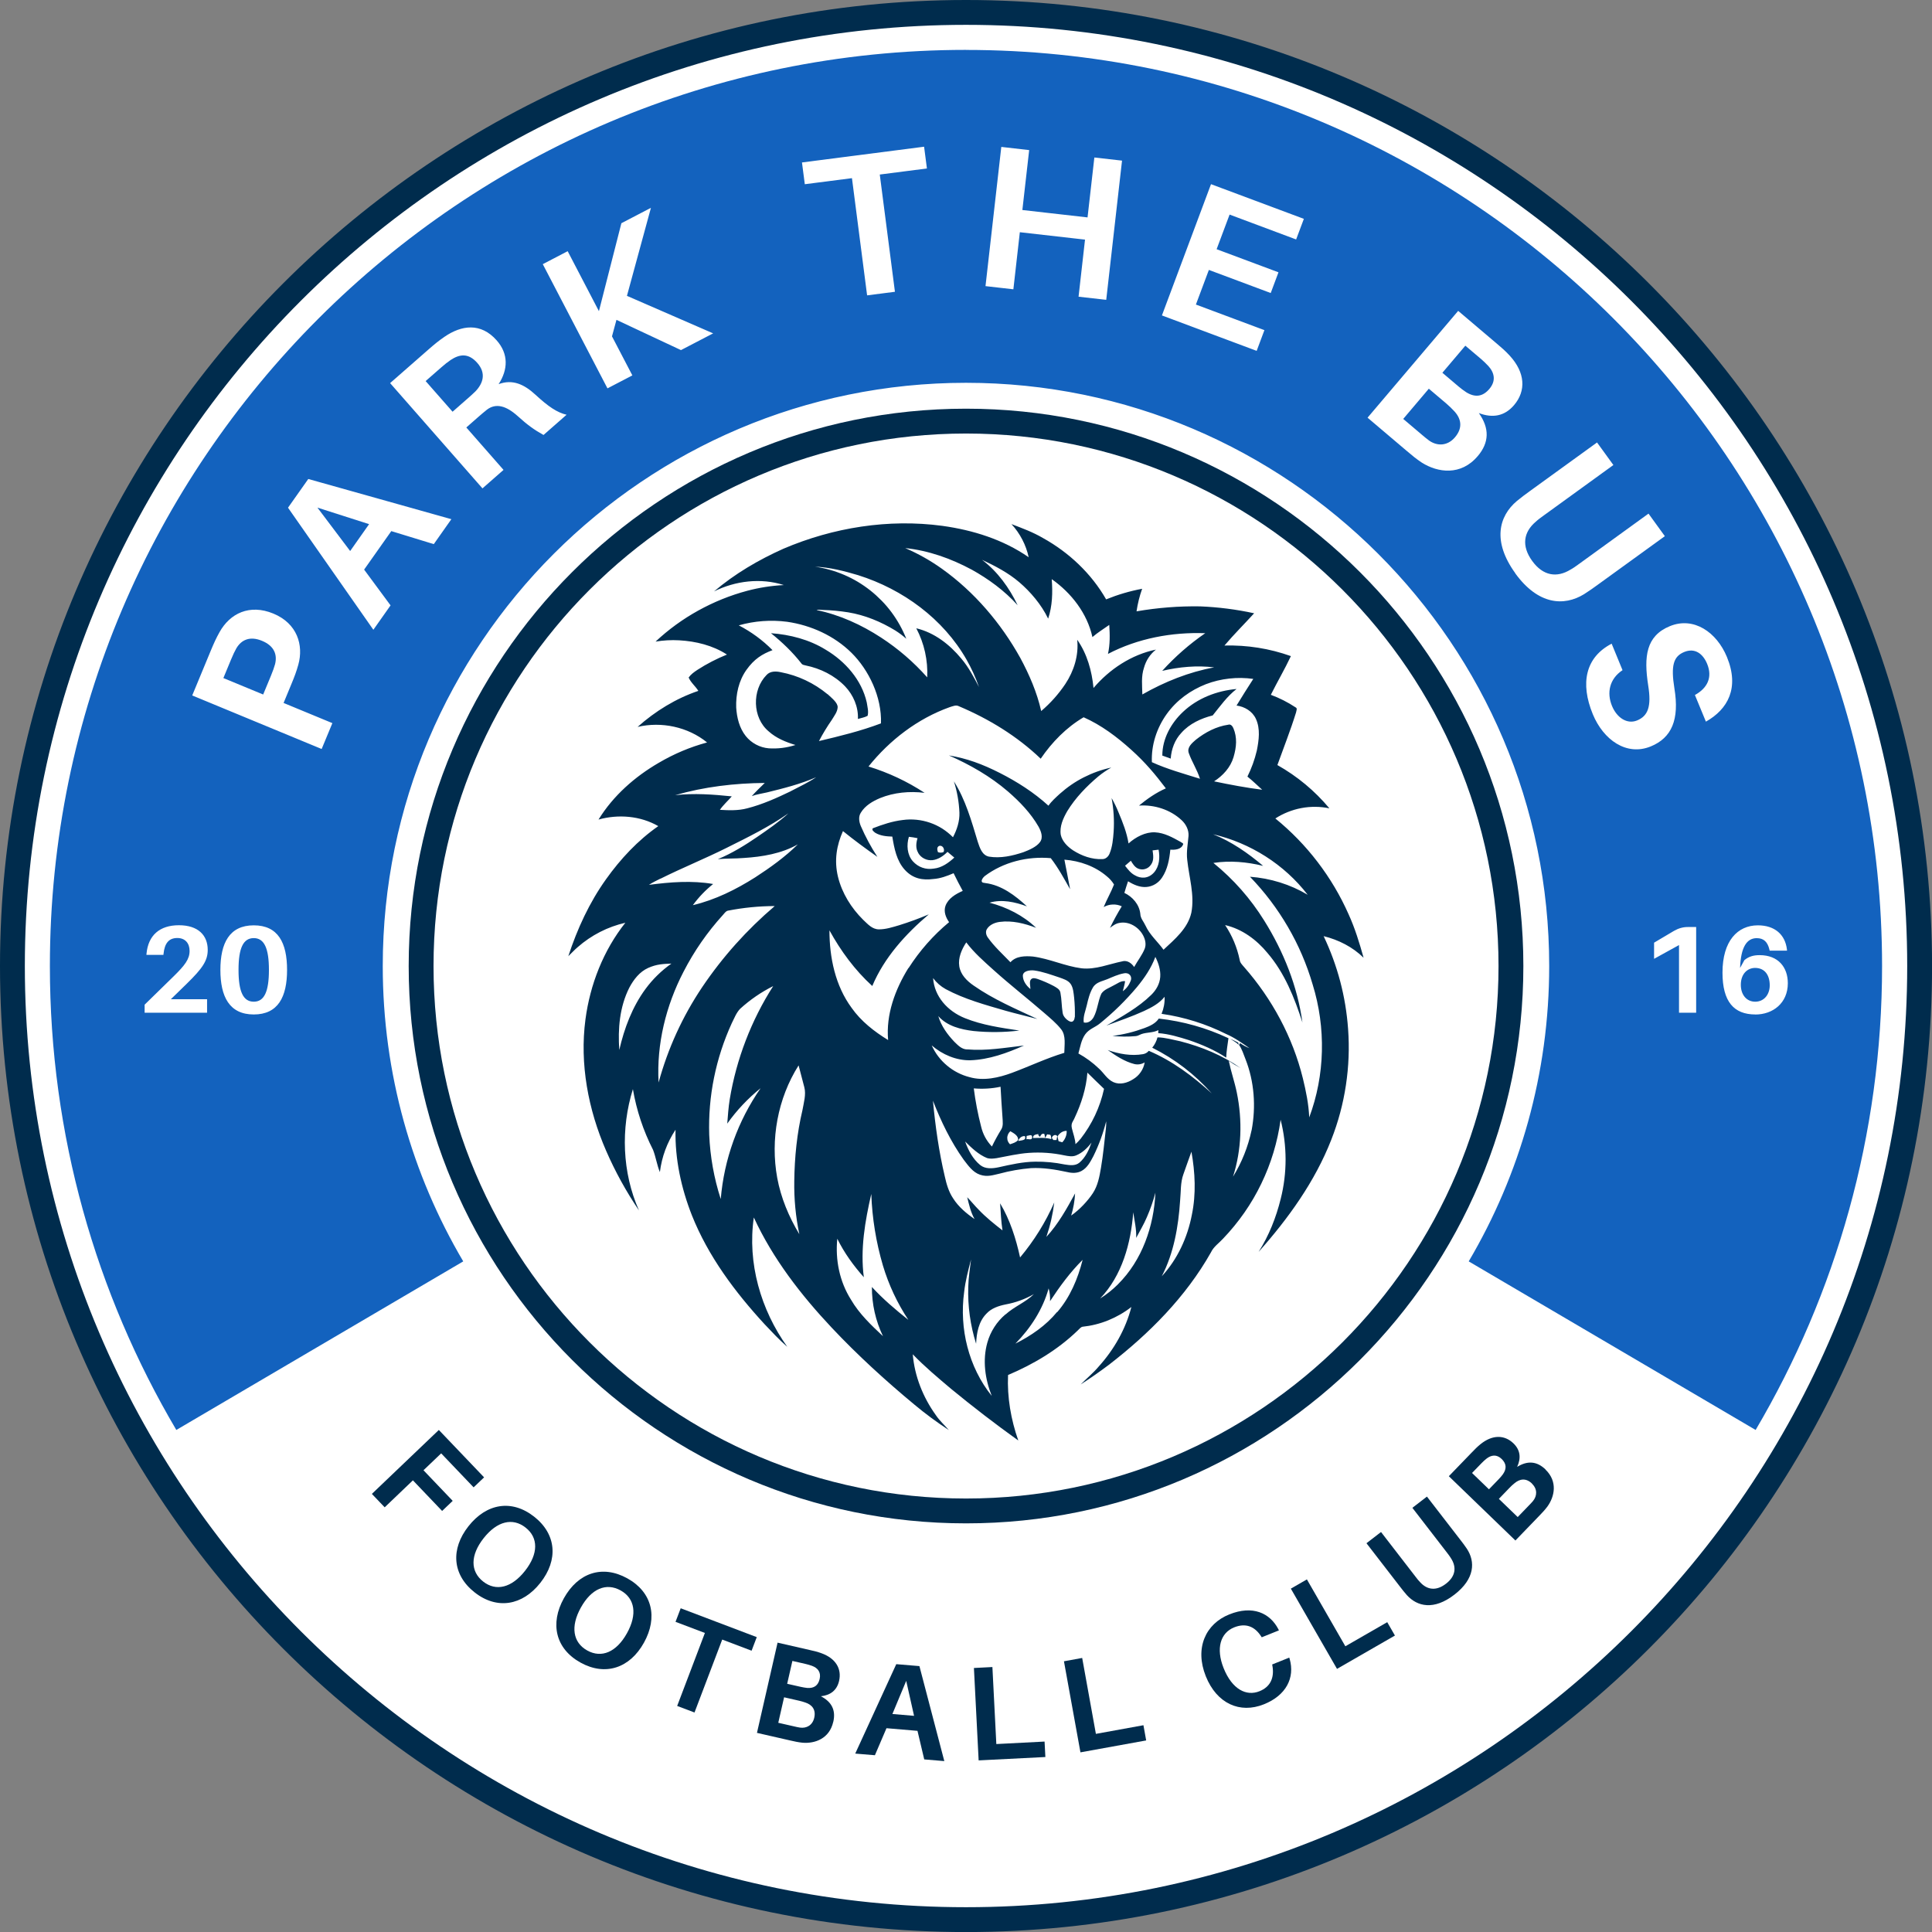 <?xml version="1.0" encoding="UTF-8"?>
<svg id="Layer_2" data-name="Layer 2" xmlns="http://www.w3.org/2000/svg" viewBox="0 0 388.87 388.88">
  <rect x="0" y="0" width="388.87" height="388.88" fill="#808080" stroke="none"/>
  <defs>
    <style>
      .cls-1 {
        fill: #fff;
      }

      .cls-2 {
        fill: #002c4d;
      }

      .cls-3 {
        fill: #1362be;
      }
    </style>
  </defs>
  <g id="v4">
    <g>
      <circle class="cls-1" cx="194.44" cy="194.44" r="191.16"/>
      <g>
        <path class="cls-2" d="M170.1,138.15c1.65,1.74,2.69,4.12,2.58,6.56.65-.2,1.35-.3,1.95-.63.24-.87-.04-1.8-.17-2.69-1.02-4.54-4.34-8.29-8.27-10.62-3.3-2.04-7.16-3.04-11.01-3.32,2.24,1.8,4.34,3.8,6.12,6.08.18.3.54.33.85.41,2.95.59,5.82,2,7.95,4.21ZM233.95,152.08l1.69.61c.13-1.91.83-3.8,2.15-5.19,1.63-1.84,3.95-2.91,6.3-3.5,1.5-1.85,2.89-3.84,4.8-5.32-3.95.35-7.86,1.85-10.77,4.6-2.41,2.26-4.17,5.41-4.17,8.79ZM230.35,206.93c-2.08.77-4.22,1.3-6.43,1.58,1.55.16,3.1.18,4.65.04.41-.02.78-.26,1.17-.41,1.11-.39,2.37-.24,3.41-.8,0,.15,0,.46-.02.61,2.13.15,4.17.78,6.19,1.41,2.61.89,5.19,2,7.49,3.52.04-1.3.28-2.61.45-3.91-4.46-2.09-9.13-3.41-14.02-3.95-.65.98-1.78,1.5-2.89,1.91ZM247.57,209.06c.59.41,1.24.71,1.76,1.24l-.11-.45c-.54-.29-1.09-.55-1.65-.78ZM266.43,188.43c3,.74,5.82,2.17,8.03,4.34-.83-2.97-1.74-5.95-3.02-8.75-1.66-3.75-3.74-7.25-6.23-10.51-2.49-3.26-5.33-6.18-8.51-8.77.8-.52,1.64-.95,2.52-1.3.88-.35,1.79-.62,2.72-.79.93-.18,1.87-.26,2.82-.25.95,0,1.89.11,2.82.3-2.96-3.54-6.45-6.44-10.47-8.71,1.26-3.52,2.65-7.01,3.76-10.6.04-.35.33-.83-.11-1.02-1.56-1.03-3.22-1.87-4.97-2.52,1.3-2.61,2.8-5.15,4.04-7.79-4.33-1.54-8.78-2.24-13.37-2.13,1.91-2.26,4-4.32,5.97-6.49-3.58-.78-7.2-1.24-10.86-1.39-4.3-.07-8.57.27-12.81,1,.23-1.55.6-3.06,1.13-4.54-2.49.46-4.91,1.18-7.25,2.13-2.98-5.21-7.49-9.45-12.72-12.35-2-1.17-4.17-1.98-6.34-2.8.87.93,1.59,1.97,2.18,3.1.59,1.13,1.02,2.32,1.29,3.57-5.12-3.56-11.23-5.47-17.39-6.32-10.81-1.45-21.95.33-31.96,4.6-5.01,2.24-9.79,5.04-13.98,8.6,4.3-2.15,9.45-2.76,14.05-1.28-2.49.13-4.95.51-7.36,1.15-3.45.92-6.73,2.25-9.86,3.98s-5.99,3.81-8.6,6.25c1.57-.26,3.16-.35,4.75-.26,3.37.19,6.77,1.02,9.62,2.87-2.08.84-4.06,1.86-5.95,3.08-.65.43-1.3.89-1.76,1.54.43,1.02,1.37,1.74,1.95,2.69-4.51,1.52-8.66,4.08-12.22,7.25,4.8-1.13,10.14,0,13.98,3.13-3.43.93-6.67,2.3-9.73,4.1-4.82,2.8-9.16,6.62-12.12,11.42,3.97-1.11,8.42-.76,12.03,1.32-4.12,2.87-7.6,6.6-10.51,10.68-3.37,4.71-5.8,10.01-7.6,15.5.65-.61,1.24-1.28,1.91-1.84,1.37-1.2,2.86-2.21,4.48-3.04,1.62-.83,3.32-1.44,5.09-1.85-4.43,5.58-7.1,12.44-8.03,19.45-1.19,8.97.56,18.17,4.15,26.42,1.83,4.21,4.04,8.22,6.62,12.03-3.39-7.62-3.69-16.48-1.22-24.41.73,4.28,2.09,8.36,4.06,12.23.56,1.45.78,3.04,1.37,4.47.39-3.09,1.44-5.93,3.15-8.53-.13,5.9,1.15,11.79,3.3,17.24,3.28,8.23,8.66,15.42,14.61,21.89,1.48,1.56,2.95,3.15,4.58,4.56-5.34-7.45-8.06-16.89-6.73-26.03,3.82,8.29,9.49,15.61,15.72,22.23,5.19,5.51,10.81,10.64,16.65,15.48,2.19,1.83,4.49,3.52,6.88,5.08-.87-1-1.87-1.89-2.61-3-2.58-3.58-4.28-7.84-4.65-12.25,2.41,2.5,5.08,4.73,7.73,6.97,4.39,3.61,8.89,7.07,13.51,10.38-1.48-4.21-2.26-8.71-2.06-13.18,5.12-2.17,9.99-5.06,14.01-8.95.3-.26.56-.65.95-.76,1.8-.19,3.53-.62,5.21-1.3,1.67-.68,3.22-1.57,4.65-2.68-1.15,4.47-3.5,8.58-6.58,11.99-1.09,1.3-2.43,2.39-3.62,3.6,1.93-1.24,3.82-2.56,5.67-3.95,8.1-6.25,15.48-13.66,20.54-22.62.54-1.17,1.63-1.87,2.47-2.8,1.56-1.63,2.98-3.37,4.27-5.22s2.42-3.79,3.4-5.82c.98-2.03,1.8-4.12,2.45-6.28.65-2.16,1.13-4.35,1.44-6.59.66,2.61.99,5.26,1,7.96,0,2.69-.32,5.35-.98,7.96-.93,3.76-2.37,7.4-4.45,10.68,5.97-6.71,11.34-14.16,14.63-22.58,1.39-3.54,2.37-7.19,2.94-10.96s.72-7.54.44-11.34c-.47-6.54-2.12-12.77-4.93-18.69ZM252.26,136.65c-1.15,1.76-2.26,3.56-3.37,5.36,1.63.22,3.19,1.15,3.89,2.67.93,2,.61,4.3.19,6.4-.43,1.82-1.06,3.56-1.89,5.23,1.04.83,1.98,1.76,2.97,2.65-3.26-.41-6.47-1.02-9.68-1.69,1.78-1.15,3.3-2.8,3.91-4.86.61-2.06.76-3.97-.02-5.82-.18-.44-.54-.89-1.04-.72-2.41.35-4.62,1.52-6.52,3.02-.76.67-1.82,1.52-1.43,2.67.63,1.78,1.69,3.37,2.26,5.19-3.26-1.02-6.58-1.93-9.68-3.34-.15-3.45.98-6.9,3-9.71,2.02-2.8,4.77-4.76,7.88-5.99,1.52-.58,3.08-.95,4.7-1.13,1.61-.18,3.22-.16,4.83.07ZM195.54,114.63c3.43,1.91,6.64,4.25,9.29,7.19-1.69-3.52-4.04-6.78-7.17-9.14,2.65,1.24,5.28,2.61,7.51,4.52s4.43,4.47,5.8,7.32c.85-2.54.93-5.28.72-7.95,3.95,2.78,7.14,6.88,8.19,11.66,1.06-.91,2.26-1.65,3.39-2.45.13,1.95.17,3.93-.26,5.84,5.99-3.13,12.85-4.41,19.58-4.17-3.18,2.19-6.07,4.72-8.66,7.58,3.43-.8,6.97-1.13,10.46-.7-5.08.93-9.96,2.89-14.46,5.45-.04-1.8-.26-3.65.33-5.38.2-.72.5-1.4.91-2.02s.91-1.17,1.5-1.63c-4.93,1.02-9.34,3.93-12.57,7.73-.33-3.43-1.28-6.86-3.28-9.71.33,3.15-.67,6.3-2.39,8.9-1.37,2.04-2.99,3.86-4.86,5.45-.85-3.76-2.39-7.32-4.21-10.7-3.89-6.99-9.23-13.27-15.76-17.93-2.32-1.66-4.79-3.05-7.4-4.17,4.69.48,9.23,2.11,13.35,4.32ZM172.75,115.78c8.97,2.82,17.11,8.77,21.8,17,1,1.76,1.83,3.6,2.5,5.51-1.04-2-2.1-4.02-3.56-5.73-2.35-2.84-5.41-5.23-9.06-6.1.8,1.52,1.39,3.12,1.76,4.79.37,1.68.52,3.37.44,5.09-2.74-3.09-5.84-5.76-9.29-8.01-3.95-2.58-8.34-4.58-12.98-5.54.39-.15.85-.02,1.26-.02,1.71.05,3.41.21,5.1.48,3.39.56,6.6,1.89,9.51,3.67.77.49,1.5,1.04,2.19,1.65-.38-.95-.82-1.87-1.32-2.77-.5-.89-1.05-1.75-1.66-2.57-.61-.82-1.27-1.6-1.99-2.33s-1.47-1.42-2.27-2.05-1.64-1.21-2.52-1.74c-.88-.52-1.79-.99-2.73-1.39-.94-.4-1.9-.75-2.89-1.02-.98-.28-1.98-.49-2.99-.64,2.97.13,5.86.87,8.71,1.72ZM132.95,176.86c4.39-2.19,8.97-4.04,13.35-6.23,4.39-2.19,8.51-4.21,12.4-6.93-1.98,1.8-4.17,3.3-6.36,4.8s-5.06,3.3-7.86,4.43c1.76-.17,3.52-.09,5.25-.24,3.73-.24,7.56-.87,10.86-2.74-2.58,2.54-5.54,4.67-8.58,6.64-3.87,2.45-8.06,4.54-12.55,5.6,1.17-1.6,2.53-3.02,4.08-4.26-4.28-.74-8.64-.39-12.92.17.74-.5,1.54-.85,2.32-1.26ZM129.93,199.05c-2.67,3.63-4.28,7.92-5.28,12.29-.3-4.26.06-8.68,2.02-12.55.87-1.63,2.06-3.19,3.8-3.97,1.74-.78,3.08-.8,4.67-.87-2.01,1.42-3.75,3.12-5.21,5.1ZM132.56,217.87c-.43-7.71,1.48-15.46,5.02-22.28,2.14-4.16,4.78-7.96,7.92-11.42.3-.3.54-.76,1-.87,3.12-.61,6.26-.92,9.44-.93-5.61,4.78-10.49,10.22-14.61,16.33-3.97,5.92-6.89,12.32-8.77,19.19v-.02ZM153.1,219.02c-2.29,3.31-4.12,6.85-5.48,10.63-1.36,3.78-2.21,7.68-2.55,11.69-1.36-4.21-2.13-8.52-2.32-12.94-.12-3.87.2-7.7.97-11.49.77-3.79,1.96-7.44,3.57-10.96.5-.98.89-2.06,1.67-2.89,2.01-1.83,4.23-3.36,6.67-4.58-2.22,3.46-4.06,7.12-5.53,10.95s-2.55,7.79-3.22,11.84c-.26,1.61-.37,3.26-.5,4.89,1.91-2.69,4.16-5.07,6.73-7.14ZM161.52,223.43c-1.11,4.67-1.59,9.49-1.65,14.29-.06,3.61.28,7.17,1.02,10.7-2.11-3.5-3.71-7.32-4.45-11.33-1.41-7.73.09-16,4.3-22.65.37,1.45.76,2.91,1.15,4.39.39,1.48-.11,3.1-.37,4.6ZM159.18,159.25c-2.84,1.37-5.73,2.67-8.79,3.45-1.78.48-3.67.41-5.49.3.69-1,1.61-1.8,2.39-2.71-3.78-.39-7.6-.67-11.4-.24,5.86-1.69,11.96-2.41,18.04-2.46-.89.87-1.78,1.72-2.61,2.65.98-.37,2.02-.5,3.04-.74,3.37-.83,6.73-1.67,9.92-3.06-1.63,1.09-3.39,1.91-5.1,2.8ZM166.56,139.73c-1.36-1.12-2.83-2.06-4.42-2.81-1.59-.75-3.25-1.29-4.98-1.62-.98-.22-2.15-.24-2.87.56-2.97,3.02-2.87,8.62.44,11.36,1.52,1.37,3.45,2.15,5.38,2.73-1.75.56-3.55.79-5.38.67-.9-.08-1.76-.33-2.56-.76s-1.49-.99-2.06-1.7c-1.3-1.63-1.8-3.73-1.93-5.75-.09-2.65.5-5.38,2.06-7.58,1.56-2.19,3.17-3.19,5.25-3.97-2-2.02-4.27-3.68-6.79-4.99,3.19-.9,6.44-1.14,9.73-.72,4.82.7,9.49,2.82,12.96,6.25s6.12,8.88,5.93,14.2c-4.06,1.54-8.27,2.56-12.48,3.56.78-1.49,1.65-2.92,2.61-4.3.46-.78,1.09-1.54,1.15-2.47.07-.93-1.22-1.91-2.02-2.67ZM177.74,268.96c-2.39-2.24-4.8-4.52-6.45-7.36-2.3-3.63-3.19-8.01-2.76-12.27,1.39,2.84,3.26,5.41,5.34,7.75-.74-5.63.24-11.29,1.5-16.76.18,4.9.96,9.7,2.34,14.4,1.17,3.9,2.88,7.55,5.12,10.94-2.58-2.04-5.1-4.19-7.34-6.62,0,3.48.74,6.79,2.24,9.92ZM182.84,194.84c-2.67,4.32-4.54,9.36-4.08,14.5-2.8-1.72-5.45-3.78-7.34-6.47-3.3-4.47-4.47-10.14-4.47-15.61,2.28,4.15,5.12,8.01,8.62,11.2,2.41-5.73,6.69-10.44,11.38-14.42-1.95.83-3.94,1.56-5.97,2.19-1.33.39-2.67.83-4.06.83s-2.28-1.09-3.19-1.93c-2.39-2.37-4.25-5.34-5.06-8.64-.8-3.3-.28-6.34,1-9.21,2.24,1.82,4.56,3.52,6.93,5.19-1.29-1.98-2.41-4.06-3.35-6.23-.35-.85-.5-1.87.02-2.67.87-1.43,2.37-2.3,3.86-2.93,2.82-1.15,5.95-1.43,8.97-1.06-3.51-2.3-7.28-4.07-11.29-5.3,4.26-5.32,9.9-9.64,16.33-11.94.61-.18,1.28-.52,1.89-.18,6.01,2.54,11.7,6.01,16.44,10.55,2.26-3.32,5.17-6.3,8.64-8.34,3.56,1.58,6.71,3.95,9.58,6.54,2.87,2.58,4.86,4.99,6.97,7.77-1.98.87-3.76,2.11-5.41,3.47,3.08-.22,6.3.8,8.58,2.93.87.8,1.48,1.98,1.39,3.19-.13,1.58-.45,3.17-.26,4.78.37,3.54,1.52,7.08.83,10.66-.71,3.17-3.34,5.34-5.6,7.45-1.19-1.65-2.78-2.99-3.63-4.86-.35-.78-1.02-1.45-1.04-2.37-.2-1.87-1.56-3.43-3.21-4.21.22-.78.48-1.56.74-2.34,1.11.69,2.39,1.26,3.71,1.15,1.32-.11,2.45-.85,3.13-1.89,1.11-1.65,1.48-3.67,1.67-5.62.93.06,2.15-.02,2.56-1.02.15-.3-.33-.39-.48-.54-1.61-.89-3.28-1.84-5.17-1.93-1.89-.09-3.87.93-5.32,2.24-.35-2.19-1.17-4.26-2.02-6.27-.4-.99-.86-1.94-1.39-2.87.42,2.25.56,4.51.41,6.8-.11,1.45-.24,2.97-.8,4.34-.24.63-.8,1.17-1.5,1.15-2.08.09-4.12-.65-5.86-1.76-1.11-.74-2.15-1.76-2.47-3.08-.3-1.72.48-3.39,1.3-4.82,1.65-2.69,3.86-4.97,6.25-6.99.82-.67,1.69-1.26,2.61-1.78-1.93.42-3.77,1.08-5.53,1.97s-3.37,2.01-4.84,3.32c-.8.74-1.65,1.48-2.28,2.39-2.93-2.67-6.3-4.82-9.81-6.6s-6.64-2.93-10.23-3.52c4.26,1.87,8.34,4.21,11.88,7.25,2.37,2.06,4.58,4.34,6.16,7.08.5.91,1,2.15.3,3.11-.69.95-2.13,1.58-3.34,2.04-2.22.74-4.6,1.28-6.95.89-1.39-.3-1.84-1.8-2.24-2.99-1.26-4.17-2.45-8.45-4.8-12.16.65,2.05,1.02,4.15,1.11,6.3.06,1.74-.5,3.43-1.3,4.95-.65-.66-1.37-1.24-2.15-1.74-.78-.49-1.61-.89-2.49-1.19-.88-.3-1.78-.5-2.7-.59-.92-.09-1.84-.08-2.76.05-2.08.24-4.08.91-6.04,1.67-.26.37.22.67.48.89,1.02.63,2.26.74,3.45.78.39,2.34.85,4.86,2.52,6.69s3.65,2.11,5.69,1.85c1.45-.09,2.82-.61,4.13-1.17.59,1.22,1.19,2.39,1.84,3.56-1.41.61-2.91,1.5-3.47,2.99-.41,1.15.04,2.34.72,3.3-3.2,2.66-5.92,5.75-8.16,9.25ZM224.14,198.35c-.85.5-1.89.8-2.46,1.65-.69,1.5-.76,3.24-1.54,4.71-.39.72-1.13,1.3-2,1.09-.17-1.19.35-2.32.61-3.47s.59-2.5,1.24-3.58c.65-1.09,1.89-1.24,2.91-1.67,1.02-.43,2.15-.96,3.32-1.17,1.17-.22,1.72.74,1.35,1.54-.32.84-.84,1.53-1.57,2.06.15-.67.37-1.33.46-2.02-.89-.11-1.58.52-2.34.87h.02ZM225.94,193.49c-2.73.54-5.41,1.72-8.25,1.41-3.32-.43-6.43-1.93-9.77-2.37-1.56-.13-3.41-.13-4.54,1.15-1.56-1.63-3.28-3.17-4.58-5.02-.33-.48-.48-1.15-.15-1.67.54-.87,1.59-1.3,2.56-1.43,2.5-.33,5.02.3,7.34,1.19-2.61-2.5-5.91-4.15-9.38-5.06,2.5-.74,5.15-.13,7.53.74-2.37-2.19-5.1-4.28-8.38-4.69-.26-.06-.65-.02-.72-.35-.06-.33.28-.78.61-1.06,3.76-2.82,8.62-4.02,13.29-3.6,1.5,1.93,2.67,4.12,3.89,6.25-.35-2-.78-3.97-1.15-5.95,3.11.24,6.19,1.33,8.56,3.37.57.46,1.05,1.01,1.43,1.63-.61,1.57-1.45,3-2.08,4.54.56-.31,1.16-.49,1.8-.51.64-.03,1.26.09,1.84.36-.86,1.4-1.65,2.85-2.37,4.34.56-.43,1.17-.89,1.91-1,1.91-.37,3.86.83,4.75,2.5.43.8.67,1.8.33,2.69-.54,1.33-1.45,2.45-2.13,3.69-.52-.78-1.39-1.41-2.37-1.15h.02ZM198.69,233.09c.61.2,1.28.11,1.91.02,2.15-.39,4.3-.91,6.49-1.06,2.4-.17,4.79,0,7.14.5.78.15,1.63.33,2.39,0,1.26-.52,2.28-1.5,3.08-2.58-.52,1.5-1.22,3.02-2.45,4.06-.85.69-1.98.5-2.97.35-1.95-.4-3.92-.59-5.91-.56-2.5.02-4.95.59-7.38,1.13-1.24.26-2.67.39-3.71-.46-1.48-1.22-2.39-2.97-3.02-4.73,1.3,1.28,2.67,2.63,4.43,3.34ZM196,219.07c1.81.15,3.61.05,5.39-.33.13,2.06.22,4.1.39,6.17.04.82.2,1.74-.28,2.47-.67,1.1-1.29,2.23-1.85,3.39-1.08-1.14-1.81-2.47-2.17-4-.66-2.54-1.15-5.11-1.48-7.71ZM203.36,227.69c.67.39,1.65.89,1.56,1.78-.41.48-1.04.65-1.63.85-.09-.09-.17-.18-.24-.28-.07-.1-.13-.21-.18-.32-.05-.11-.08-.23-.1-.35-.02-.12-.03-.24-.03-.37,0-.12.02-.24.05-.36s.07-.24.12-.35c.05-.11.12-.22.19-.32.08-.1.16-.19.25-.27ZM204.97,229.64c.03-.15.09-.28.18-.4.08-.12.18-.23.3-.32s.25-.16.39-.2.29-.06.44-.05c.39.91-.72.83-1.3.98ZM206.6,229.31c.02-.17.04-.5.04-.67.41-.04,1.11-.45,1.11.26s-.76.28-1.15.41ZM208.98,228.25c-.01.12.02.24.09.34.07.1.16.17.28.21.15-.37.41-.76.87-.54l.15.78.39-.72.63.09c.22.22.15.59.22.87-1.19-.35-2.45-.24-3.67-.22-.06-.65.54-.71,1.04-.8ZM211.72,229.05c.06-.5.78-.85,1.08-.37l-.15.78h-.63l-.3-.41ZM212.85,228.75c.39-.65,1.04-1.15,1.85-1.13.02.43-.05.84-.21,1.24-.16.4-.38.75-.68,1.06l-.74-.22-.22-.96ZM217.45,229.27c-.3.37-.62.71-.98,1.02-.06-1.09-.46-2.1-.72-3.17-.26-1.06.28-1.43.54-2.1,1.35-2.87,2.34-5.95,2.58-9.12,1.11,1.09,2.22,2.19,3.35,3.26-.82,3.73-2.41,7.1-4.76,10.12h-.02ZM216.32,204.72c-.02.43-.26,1.04-.8.93-.54-.11-1.52-.91-1.63-1.78-.22-1.35-.19-2.72-.45-4.06-.11-.72-.83-1.04-1.39-1.37-1.03-.54-2.09-1-3.19-1.39-.43-.13-1.02-.33-1.37.11-.35.43-.09,1.28-.09,1.91-.78-.63-1.48-1.56-1.52-2.61s1.41-1.22,2.26-1.13c1.76.24,3.43.87,5.08,1.41.8.3,1.72.54,2.26,1.28.54.74.61,1.85.72,2.78.13,1.3.18,2.6.15,3.91h-.02ZM231.96,171.17l1.24-.15c.3,1.56.17,3.36-.93,4.6-1.11,1.24-2.63,1.28-3.84.56-.83-.43-1.41-1.19-1.98-1.93l1.17-1c.35.59.74,1.22,1.37,1.54.23.11.48.18.74.2.26.02.51,0,.76-.08.25-.07.48-.19.68-.34s.38-.34.52-.56c.61-.85.43-1.91.3-2.84h-.02ZM184.78,171.63c.14.25.32.48.53.69.21.2.45.37.71.5s.53.23.82.28.58.06.87.03c1.17-.15,2.19-.85,3-1.67l1.37,1.15c-1.15,1.06-2.52,2.06-4.15,2.22-.38.06-.77.08-1.16.05s-.76-.11-1.13-.24c-.37-.13-.71-.3-1.03-.52-.32-.22-.61-.47-.87-.76-1.17-1.32-1.3-3.3-.8-4.93.59.07,1.17.15,1.74.28-.3.95-.41,2.06.13,2.93h-.02ZM189.03,170.26c.69-.2,1.19.65.89,1.24-.37.15-.75.16-1.13.02-.15-.43-.28-1.04.26-1.26h-.02ZM194.65,211.23c-1.09-.02-1.84-.85-2.56-1.54-1.41-1.48-2.65-3.19-3.23-5.17,1.78,2.02,4.52,2.69,7.08,3,3.08.31,6.15.28,9.23-.09-3.69-.56-7.47-1.09-10.96-2.5-3.5-1.41-6.14-4.36-6.4-8.06.69.92,1.53,1.66,2.54,2.22,3.8,2.04,7.99,3.17,12.09,4.36,2.1.59,4.26,1.09,6.36,1.65-4.36-2.04-8.86-3.95-12.83-6.73-1.35-.93-2.63-2.19-2.89-3.89-.26-1.69.48-3.39,1.41-4.8,1.56,2.08,3.56,3.82,5.49,5.56,3.32,2.99,6.84,5.73,10.2,8.64,1.19,1.04,2.45,2.06,3.43,3.32s.63,3.15.61,4.71c-3.61,1.09-6.99,2.71-10.51,4.02-2.71,1-5.73,1.69-8.58.87-.83-.21-1.63-.52-2.39-.91-.76-.39-1.47-.86-2.13-1.42-.66-.55-1.25-1.17-1.77-1.85s-.95-1.42-1.31-2.2c2.15,1.84,4.91,3.04,7.77,2.99,3.78-.13,7.38-1.45,10.81-2.97-3.78.44-7.6,1.11-11.42.78h-.04ZM202.38,264.55c-.88.75-1.63,1.6-2.25,2.57s-1.09,2.01-1.4,3.12c-1,3.54-.46,7.36.89,10.73-4.67-5.8-6.56-13.57-5.56-20.89.24-2.24.83-4.41,1.39-6.58-.22,1.82-.52,3.65-.56,5.51-.12,3.91.41,7.73,1.58,11.46.09-2.15.5-4.47,2.08-6.06,1-1.09,2.43-1.56,3.84-1.85,2.02-.37,3.93-1.06,5.71-2.08-1.67,1.65-3.95,2.5-5.69,4.08l-.04-.02ZM212.76,264.08c-2.26,2.74-5.23,4.78-8.38,6.36,3.06-3.11,5.51-6.88,6.69-11.12.23.85.33,1.71.28,2.58,1.95-2.95,4.04-5.82,6.56-8.32-.96,3.8-2.52,7.51-5.1,10.51l-.04-.02ZM215.59,244.71c.45-1.47.72-2.96.8-4.5-1.67,3.06-3.39,6.17-5.78,8.75.77-2.25,1.3-4.56,1.59-6.93-1.77,4.02-4.07,7.71-6.88,11.07-.83-3.8-2.02-7.56-4.02-10.9.13,1.83.2,3.65.48,5.45-1.67-1.3-3.34-2.63-4.8-4.17-.8-.8-1.5-1.69-2.3-2.5.37,1.5.71,3.04,1.48,4.39-1.65-1.13-3.23-2.45-4.32-4.17-.89-1.32-1.33-2.87-1.67-4.39-1.19-5.02-1.91-10.14-2.39-15.26,1.63,4.17,3.58,8.23,6.19,11.88.91,1.17,1.82,2.52,3.3,3.02,1.48.5,2.63.06,3.91-.22,2.07-.56,4.18-.93,6.32-1.11,2.48-.13,4.95.28,7.36.8.93.22,1.95.24,2.8-.22,1.19-.63,1.82-1.87,2.43-3.02,1.1-2.24,1.95-4.57,2.56-6.99.02.53,0,1.06-.07,1.58-.3,2.61-.54,5.21-.98,7.79-.3,1.76-.63,3.58-1.63,5.1-1,1.52-2.65,3.32-4.39,4.52ZM225.01,258.52c-1.09,1.08-2.28,2.03-3.58,2.84,4.43-4.62,6.19-11.12,6.67-17.35.24,1.72.67,3.41.59,5.15.72-1.39,1.54-2.71,2.15-4.17.7-1.6,1.27-3.24,1.72-4.93-.3,6.73-2.67,13.61-7.53,18.43v.02ZM239.9,244.49c-.87,4.56-2.89,8.97-6.06,12.4,2.43-4.69,3.35-10.01,3.69-15.22.18-1.78.04-3.63.67-5.34s1.04-3.02,1.61-4.52c.74,4.17.96,8.49.09,12.68ZM251.91,227.51c-.71,3.33-1.95,6.44-3.73,9.33,1.74-5.45,1.91-11.35.76-16.94-.44-2.15-1.17-4.21-1.61-6.36.76.52,1.55,1,2.37,1.43-3.65-2.56-7.84-4.28-12.16-5.39-1.5-.3-2.99-.76-4.56-.78-.21.77-.56,1.47-1.06,2.08,4.59,2.3,8.58,5.37,11.99,9.21-3.78-3.45-7.95-6.58-12.68-8.58-.31.36-.7.59-1.17.67-2.39.41-4.84-.04-7.1-.83,1.65,1.15,3.39,2.32,5.36,2.82.35.08.71.1,1.07.04s.7-.18,1.01-.37c-.12.71-.38,1.36-.79,1.95-.4.59-.92,1.07-1.54,1.44-1.15.74-2.65,1.17-3.95.59-1.3-.59-1.93-1.85-2.93-2.74-1.24-1.19-2.62-2.21-4.13-3.04.37-1.3.56-2.69,1.35-3.82s2.04-1.43,3-2.24c2.72-2.2,5.2-4.64,7.45-7.32,1.5-1.82,2.87-3.82,3.69-6.06.63,1.26,1.09,2.65.98,4.06s-.83,2.63-1.8,3.58c-2.63,2.58-5.88,4.34-9.03,6.19,2.52-.93,5.08-1.8,7.56-2.93,1.52-.71,3.08-1.52,4.15-2.87.05,1.19-.16,2.33-.61,3.43,4.56.66,8.91,2.02,13.03,4.08,1.67.72,3.17,1.8,4.67,2.84-.67-.26-1.3-.6-1.89-1.02l-.22.35c.61.87.91,1.89,1.3,2.87,1.78,4.52,2.13,9.55,1.24,14.29ZM263.52,224.93c-.11-2.67-.65-5.3-1.28-7.88-2.04-8.29-6.21-16.02-11.85-22.43-.37-.44-.8-.83-.87-1.43-.53-2.52-1.5-4.85-2.93-6.99,3.41.78,6.34,2.95,8.53,5.62,3.45,4.02,5.43,9.01,7.03,13.98-1-7.3-3.8-14.27-7.69-20.5-2.76-4.44-6.17-8.31-10.23-11.61,3.32-.52,6.75-.2,10.01.59-3.04-2.56-6.36-4.89-10.07-6.36,7.49,1.74,14.35,6.08,19.04,12.18-1.77-1.05-3.63-1.88-5.6-2.49-1.96-.61-3.97-.99-6.02-1.14,2.95,3.05,5.49,6.41,7.63,10.08s3.8,7.54,4.99,11.61c2.69,8.68,2.5,18.26-.7,26.77Z"/>
        <path class="cls-2" d="M194.44,388.88C87.22,388.88,0,301.65,0,194.44S87.22,0,194.44,0s194.44,87.22,194.44,194.44-87.22,194.44-194.44,194.44ZM194.44,5C89.98,5,5,89.98,5,194.44s84.98,189.44,189.44,189.44,189.44-84.98,189.44-189.44S298.89,5,194.44,5Z"/>
        <path class="cls-2" d="M194.44,306.62c-61.86,0-112.18-50.32-112.18-112.18s50.32-112.18,112.18-112.18,112.18,50.32,112.18,112.18-50.32,112.18-112.18,112.18ZM194.44,87.26c-59.1,0-107.18,48.08-107.18,107.18s48.08,107.18,107.18,107.18,107.18-48.08,107.18-107.18-48.08-107.18-107.18-107.18Z"/>
        <g>
          <path class="cls-2" d="M85.24,295.93l5.88,6.16-2.13,2.03-5.88-6.16-5.68,5.43-2.58-2.7,13.48-12.87,9.11,9.54-2.11,2.01-6.53-6.84-3.55,3.39Z"/>
          <path class="cls-2" d="M108.76,318.59c-3.61,4.58-8.73,5.46-13.23,1.92-4.52-3.56-4.85-8.73-1.24-13.31,3.62-4.6,8.71-5.48,13.23-1.92,4.5,3.54,4.87,8.71,1.24,13.31ZM105.68,316.17c2.7-3.44,2.7-6.67.11-8.7-2.61-2.06-5.75-1.3-8.45,2.14-2.69,3.42-2.7,6.67-.09,8.72,2.59,2.04,5.75,1.26,8.43-2.16Z"/>
          <path class="cls-2" d="M129.61,330.64c-2.83,5.1-7.76,6.78-12.77,4-5.03-2.79-6.18-7.85-3.34-12.95,2.85-5.12,7.73-6.79,12.77-4,5.01,2.78,6.19,7.83,3.34,12.95ZM126.19,328.74c2.13-3.82,1.61-7.01-1.27-8.62-2.91-1.61-5.89-.37-8.01,3.46-2.11,3.8-1.61,7.01,1.29,8.63,2.88,1.6,5.88.33,7.99-3.47Z"/>
          <path class="cls-2" d="M145.37,330l-5.58,14.69-3.49-1.32,5.58-14.69-5.91-2.24,1.04-2.73,15.31,5.81-1.04,2.73-5.91-2.24Z"/>
          <path class="cls-2" d="M167.71,346.59c-.77,3.37-3.69,4.39-6.19,4.18-.95-.1-1.53-.24-2.55-.47l-6.61-1.51,4.15-18.16,6.51,1.49c.92.21,1.45.33,2.32.64,2.87,1.04,4.11,3.12,3.55,5.57-.43,1.87-1.71,2.88-3.67,3.09,2.21,1.14,3.04,2.83,2.5,5.17ZM163.89,345.75c.38-1.68-.48-2.63-1.77-3.06-.44-.15-.85-.28-1.27-.37l-3.03-.69-1.17,5.13,3.16.72c.42.1.87.2,1.22.25,1.29.18,2.51-.45,2.86-1.98ZM158.44,338.91l2.74.62c.45.1.88.17,1.31.22,1.37.09,2.19-.5,2.49-1.81.31-1.37-.38-2.22-1.56-2.65-.41-.15-.88-.28-1.3-.38l-2.63-.6-1.05,4.61Z"/>
          <path class="cls-2" d="M178.43,347.85l-2.33,5.44-3.96-.33,8.26-18,4.66.39,5.01,19.12-4.04-.34-1.36-5.75-6.24-.53ZM179.62,344.99l4.36.37-1.58-7.04-2.78,6.67Z"/>
          <path class="cls-2" d="M210.41,353.65l-13.43.68-.95-18.6,3.72-.19.79,15.5,9.71-.5.16,3.1Z"/>
          <path class="cls-2" d="M230.71,350.31l-13.24,2.4-3.32-18.33,3.67-.67,2.76,15.28,9.57-1.74.55,3.06Z"/>
          <path class="cls-2" d="M257.3,327.92l.12.24-3.46,1.39-.15-.23c-1.28-1.96-3.08-2.69-5.39-1.77-2.79,1.12-3.71,4.25-2.14,8.19,1.72,4.31,4.59,5.73,7.22,4.67,2.26-.9,3.02-2.78,2.61-5.12l-.05-.27,3.44-1.38.08.26c1.1,3.84-.75,7.37-5.19,9.14-4.82,1.93-9.48-.13-11.69-5.65-2.27-5.67-.05-10.54,4.74-12.45,4.69-1.88,8.15-.29,9.86,2.97Z"/>
          <path class="cls-2" d="M280.77,329.2l-11.66,6.71-9.29-16.15,3.23-1.86,7.74,13.46,8.43-4.85,1.55,2.69Z"/>
          <path class="cls-2" d="M293.96,309.97c.48.62.81,1.05,1.29,1.76,1.71,2.6,1.63,6.04-2.5,9.23-4.15,3.21-7.49,2.41-9.58.1-.57-.65-.9-1.08-1.38-1.7l-6.75-8.74,2.93-2.26,6.98,9.04c.33.43.58.75.87,1.04,1.43,1.59,3.27,1.84,5.23.32,1.95-1.5,2.16-3.34.99-5.13-.21-.35-.45-.67-.78-1.1l-6.98-9.04,2.93-2.26,6.75,8.74Z"/>
          <path class="cls-2" d="M311.07,295.79c2.49,2.4,1.85,5.43.38,7.46-.58.76-.99,1.18-1.72,1.94l-4.71,4.88-13.4-12.94,4.64-4.8c.66-.68,1.03-1.07,1.75-1.66,2.37-1.91,4.8-1.9,6.61-.16,1.38,1.33,1.58,2.95.75,4.74,2.12-1.3,3.99-1.14,5.72.53ZM299.7,299.76l1.95-2.02c.32-.33.6-.66.86-1.01.78-1.12.71-2.13-.26-3.07-1.01-.98-2.1-.82-3.08-.04-.34.27-.7.6-1,.92l-1.88,1.94,3.4,3.28ZM308.37,298.62c-1.24-1.2-2.5-.95-3.54-.07-.36.29-.68.58-.98.9l-2.16,2.24,3.79,3.66,2.25-2.33c.3-.31.62-.64.84-.91.82-1.01.91-2.38-.21-3.47Z"/>
        </g>
        <g>
          <path class="cls-3" d="M90.64,72.51c-.55.37-1.1.8-1.86,1.47l-3.11,2.72,5.42,6.17,2.92-2.56c.74-.65,1.26-1.11,1.69-1.54,1.56-1.64,2.18-3.65.38-5.71-1.81-2.06-3.59-1.8-5.44-.56Z"/>
          <path class="cls-3" d="M299.54,73.64c-.45-.49-.98-.99-1.48-1.42l-3.12-2.64-4.62,5.45,3.24,2.75c.53.45,1.06.84,1.61,1.2,1.77,1.07,3.29.86,4.61-.7,1.37-1.62,1.04-3.25-.24-4.65Z"/>
          <path class="cls-3" d="M291.18,81.28l-3.59-3.04-5.15,6.08,3.74,3.17c.5.42,1.03.87,1.46,1.18,1.6,1.14,3.69,1.15,5.22-.66,1.69-1.99,1.19-3.87-.24-5.34-.48-.51-.95-.97-1.45-1.39Z"/>
          <polygon class="cls-3" points="74.29 105.5 63.89 102.17 70.48 110.91 74.29 105.5"/>
          <path class="cls-3" d="M52.75,128.99c-2.45-1.02-4.16-.21-5.17,1.49-.31.54-.68,1.31-1.07,2.26l-1.55,3.74,8.01,3.31,1.55-3.74c.39-.95.68-1.75.84-2.35.49-1.92-.15-3.69-2.61-4.71Z"/>
          <path class="cls-3" d="M51.08,188.82c-2.12,0-3.07,2-3.07,6.4s.95,6.4,3.07,6.4,3.05-2.05,3.05-6.4-.95-6.4-3.05-6.4Z"/>
          <path class="cls-3" d="M353.27,194.82c-1.55,0-2.88,1.2-2.88,3.4,0,1.97,1.12,3.4,2.9,3.4s2.92-1.45,2.92-3.3c0-2.02-.98-3.5-2.95-3.5Z"/>
          <path class="cls-3" d="M194.44,10.04C92.76,10.04,10.04,92.76,10.04,194.44c0,34.05,9.29,65.97,25.45,93.38l57.75-33.93c-10.29-17.45-16.2-37.77-16.2-59.45,0-64.73,52.66-117.39,117.39-117.39s117.39,52.66,117.39,117.39c0,21.68-5.91,42-16.2,59.45l57.75,33.93c16.16-27.41,25.45-59.33,25.45-93.38,0-101.67-82.72-184.39-184.39-184.39ZM41.68,201.12v2.72h-12.57v-1.62l5.8-5.67c2.32-2.27,3.25-3.5,3.25-5.15,0-1.53-.88-2.6-2.47-2.6-1.72,0-2.55,1.07-2.77,3.15l-.03.25h-3.42l.02-.25c.35-3.7,2.65-5.72,6.52-5.72s5.8,2.02,5.8,4.97c0,2.17-1.07,3.72-4.22,6.8l-3.2,3.12h7.3ZM51.08,204.19c-4.9,0-6.72-3.57-6.72-8.97s1.82-8.97,6.72-8.97,6.7,3.52,6.7,8.97-1.82,8.97-6.7,8.97ZM64.75,150.76l-26.06-10.78,3.74-9.03c.63-1.51,1.07-2.48,1.75-3.7,2.1-3.78,6.04-5.73,10.84-3.75s6.13,6.34,5.02,10.31c-.38,1.35-.75,2.35-1.38,3.86l-1.58,3.82,9.82,4.06-2.16,5.21ZM87.31,109.52l-8.55-2.62-5.47,7.75,5.32,7.2-3.46,4.91-17.18-24.57,4.08-5.78,28.8,8.09-3.53,5.01ZM109.38,87.54c-1.79-.99-3.23-2.01-5.2-3.81-2.27-2.03-4.34-2.66-6.17-1.27-.61.48-1.13.94-1.69,1.42l-2.46,2.16,7.49,8.54-4.24,3.72-18.59-21.19,7.75-6.79c1.23-1.08,2.06-1.75,3.21-2.54,3.4-2.33,7.29-2.91,10.5.74,2.4,2.73,2.28,5.88.38,8.8,2.79-1.04,5.13.01,7.45,2.16,2.54,2.34,4.31,3.55,6.23,4l-4.64,4.07ZM137.07,70.47l-12.99-6.09-.9,3.32,4.1,7.86-5.01,2.61-13.02-25,5.01-2.61,6.29,12.07,4.52-17.7,5.95-3.1-4.83,17.72,17.35,7.55-6.46,3.36ZM180.13,58.73l-5.6.72-3.05-23.59-9.49,1.22-.57-4.38,24.58-3.17.57,4.38-9.49,1.22,3.05,23.59ZM222.66,60.35l-5.57-.63,1.3-11.49-13.12-1.49-1.3,11.49-5.61-.64,3.18-28.02,5.61.64-1.37,12.06,13.12,1.49,1.37-12.06,5.57.63-3.18,28.02ZM260.89,48.2l-13.4-5.01-2.61,6.97,12.45,4.65-1.56,4.17-12.45-4.65-2.61,6.97,13.79,5.15-1.56,4.17-19.07-7.13,9.88-26.42,18.69,6.98-1.55,4.13ZM297.42,91.82c-3.38,3.99-8.02,3.32-11.23,1.3-1.2-.8-1.88-1.38-3.1-2.41l-7.83-6.64,18.24-21.5,7.7,6.53c1.09.93,1.72,1.45,2.67,2.48,3.12,3.4,3.34,7.06.88,9.96-1.88,2.21-4.3,2.67-7.09,1.6,2.17,3.07,2.11,5.92-.24,8.69ZM304.99,115.37c-4.65-6.43-3.3-11.45.29-14.5,1.01-.83,1.67-1.31,2.63-2.01l13.54-9.8,3.29,4.54-14,10.14c-.66.48-1.16.84-1.61,1.26-2.47,2.09-2.94,4.86-.73,7.91,2.18,3.01,4.96,3.43,7.71,1.74.54-.29,1.04-.65,1.7-1.13l14-10.14,3.29,4.54-13.54,9.8c-.96.7-1.62,1.17-2.73,1.88-4.02,2.46-9.22,2.18-13.85-4.21ZM341.4,203.84h-3.45v-13.62l-5.02,2.77v-3.25l4-2.37c.92-.53,1.83-.78,2.77-.78h1.7v17.25ZM343.35,145.22l-2.2-5.33c2.52-1.39,3.58-3.55,2.46-6.27-.86-2.08-2.49-3.26-4.61-2.39-2.19.9-2.71,2.75-1.98,7.32,1.04,6.29-.54,9.95-4.74,11.68-4.91,2.02-9.56-1.33-11.68-6.47-2.57-6.24-1.49-11.46,3.79-14.2l2.19,5.33c-2.64,1.75-3.21,4.55-2.12,7.2.98,2.38,3.04,3.74,5.05,2.92,2.19-.9,2.92-2.79,2.24-7.02-.91-5.86-.44-9.99,4.36-11.96,4.8-1.97,9.42,1.21,11.48,6.2,2.57,6.24.18,10.54-4.23,13.02ZM353.32,204.19c-4.32,0-6.62-2.57-6.62-8.42,0-6.4,3.05-9.52,7.12-9.52,3.42,0,5.5,1.88,5.85,4.85l.02.25h-3.5l-.05-.25c-.38-1.55-1.17-2.27-2.55-2.27-1.97,0-3.2,1.75-3.35,6l.87-1.58c.92-.75,1.85-1,3.07-1,3.77,0,5.67,2.47,5.67,5.65,0,4-3,6.3-6.55,6.3Z"/>
        </g>
      </g>
    </g>
  </g>
</svg>